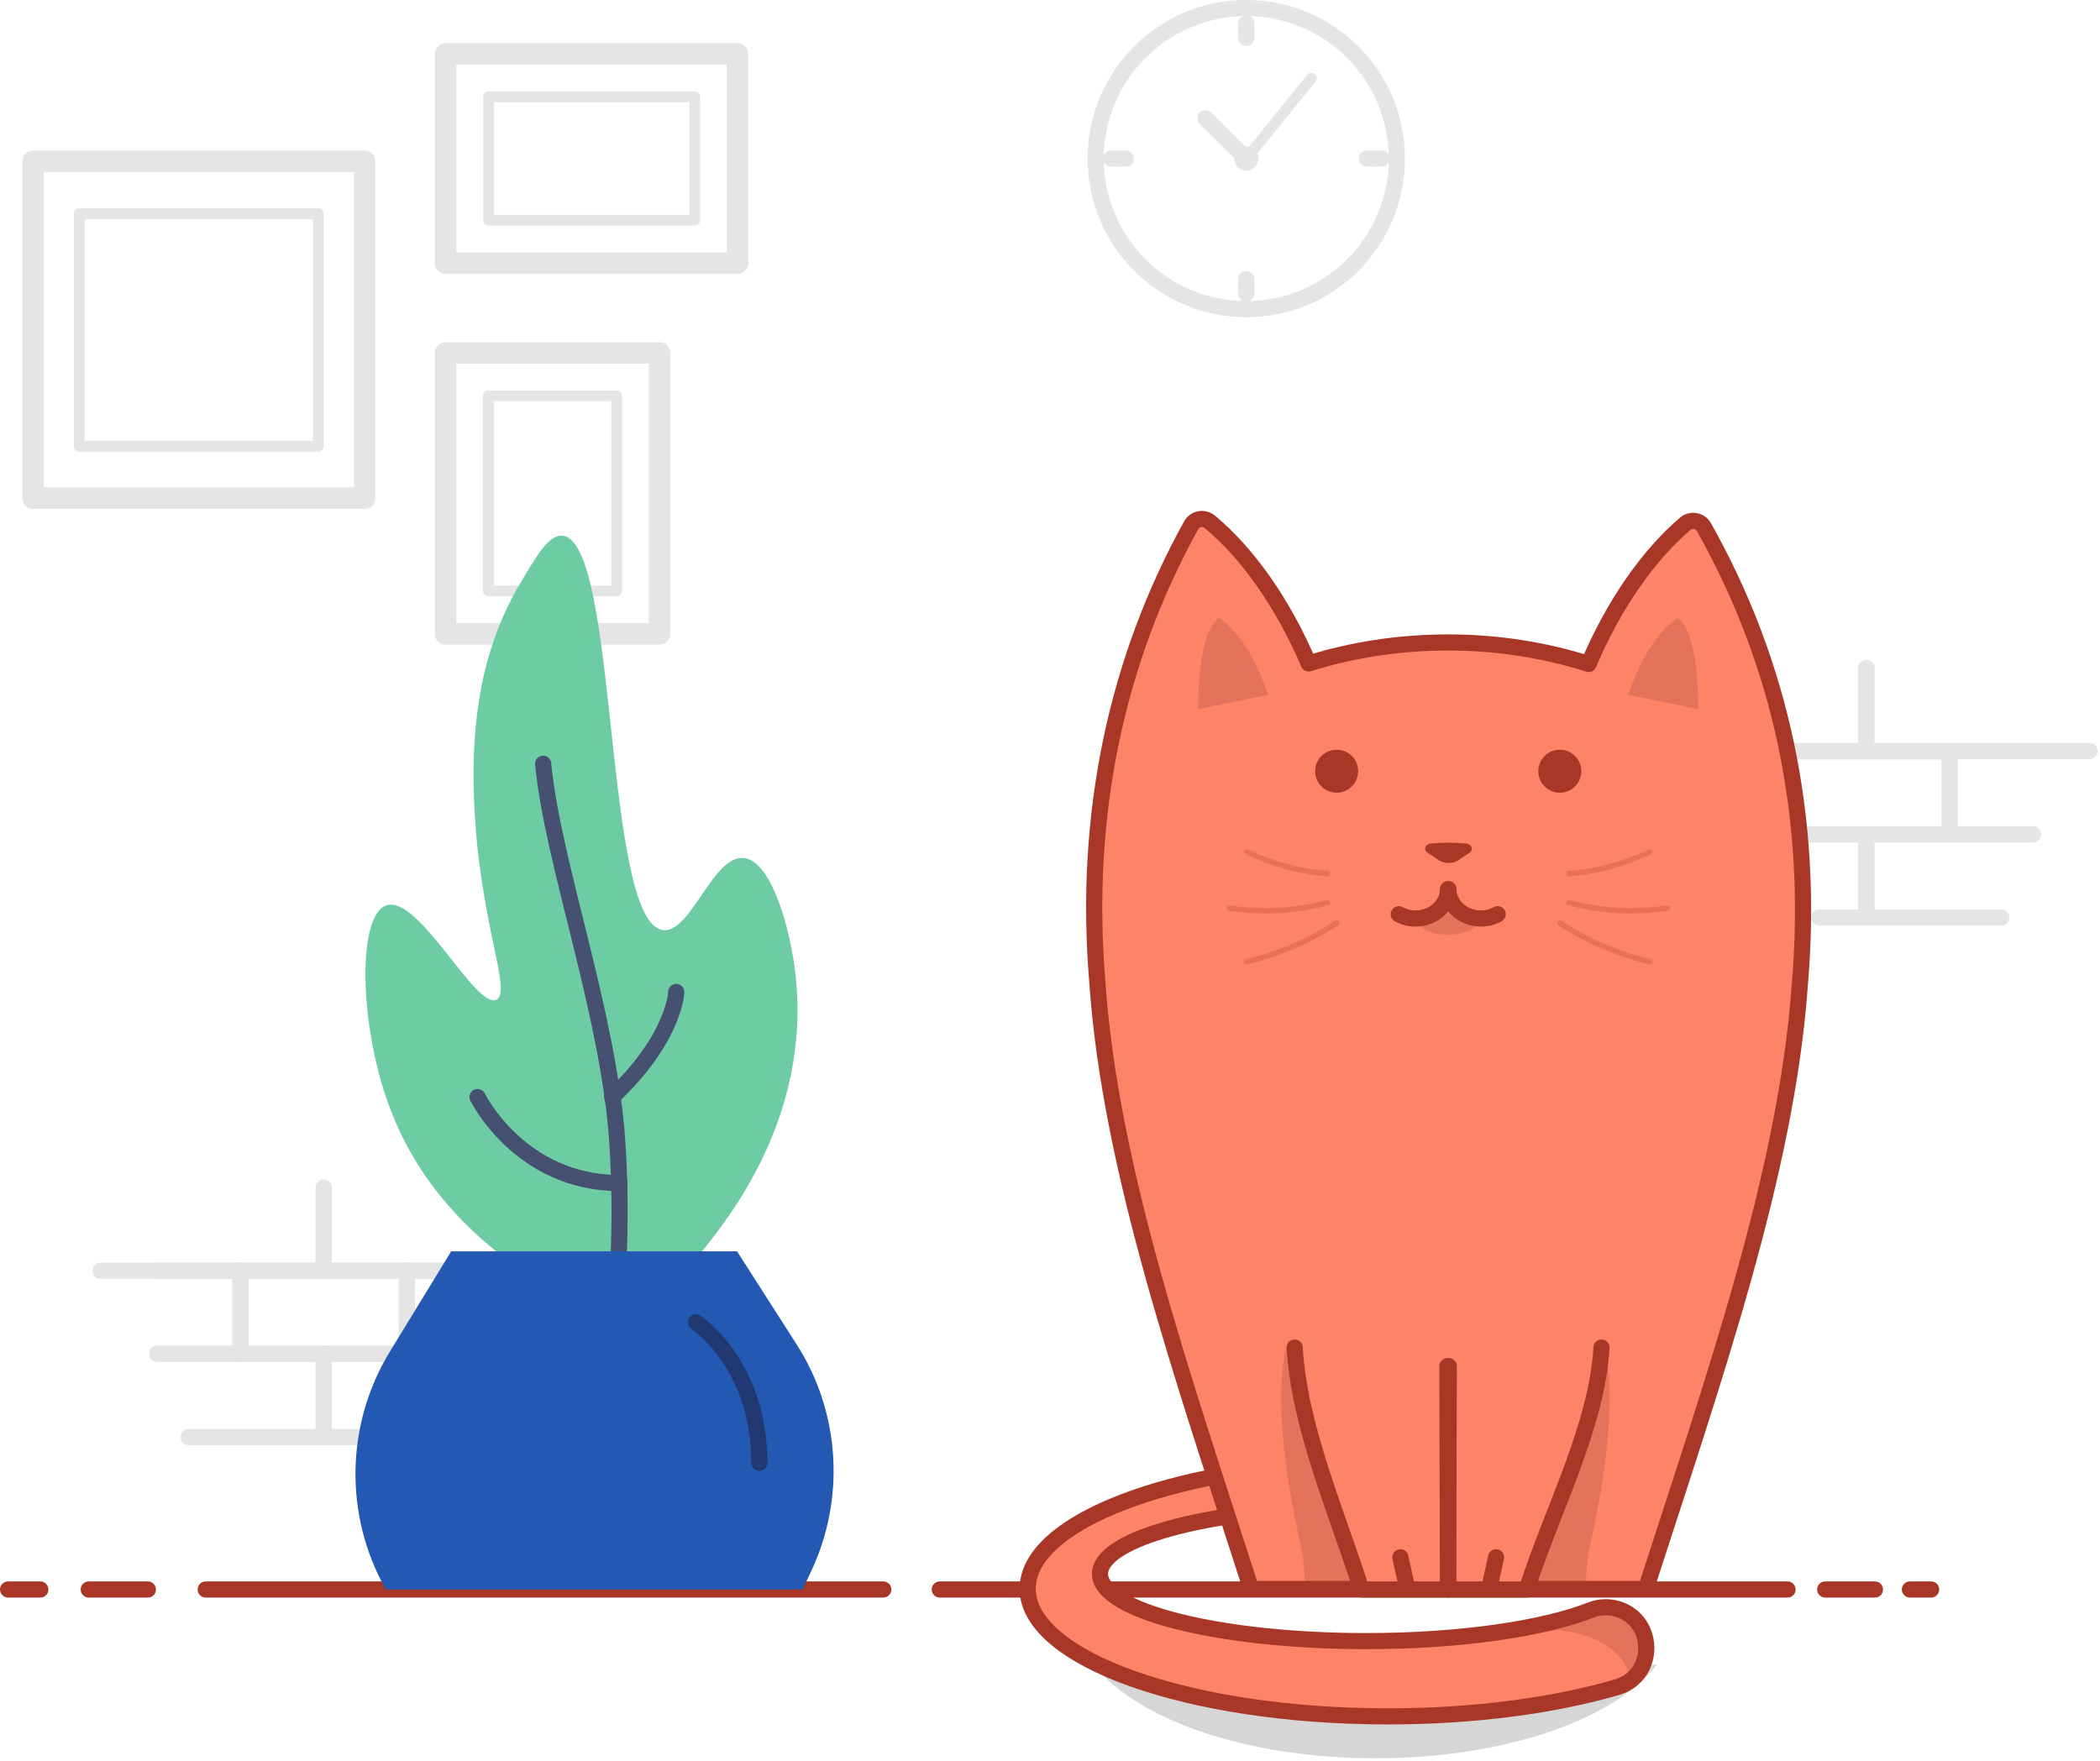 <svg width="781" height="655" viewBox="0 0 781 655" fill="none" xmlns="http://www.w3.org/2000/svg">
<path d="M120.4 441.8V472.7H58.5" stroke="#E5E5E5" stroke-width="6" stroke-miterlimit="10" stroke-linecap="round" stroke-linejoin="round"/>
<path d="M182.2 472.7H120.4V441.8" stroke="#E5E5E5" stroke-width="6" stroke-miterlimit="10" stroke-linecap="round" stroke-linejoin="round"/>
<path d="M151.3 472.7H89.4V503.6H151.3V472.7Z" stroke="#E5E5E5" stroke-width="6" stroke-miterlimit="10" stroke-linecap="round" stroke-linejoin="round"/>
<path d="M137.9 534.6H120.4V503.6H182.2" stroke="#E5E5E5" stroke-width="6" stroke-miterlimit="10" stroke-linecap="round" stroke-linejoin="round"/>
<path d="M58.5 503.6H120.4V534.6H70.2" stroke="#E5E5E5" stroke-width="6" stroke-miterlimit="10" stroke-linecap="round" stroke-linejoin="round"/>
<path d="M37.4 472.7H89.4V503.6H58.5" stroke="#E5E5E5" stroke-width="6" stroke-miterlimit="10" stroke-linecap="round" stroke-linejoin="round"/>
<path d="M195.9 503.6H151.3V472.7H172.7" stroke="#E5E5E5" stroke-width="6" stroke-miterlimit="10" stroke-linecap="round" stroke-linejoin="round"/>
<path d="M694.1 248.5V279.4H756" stroke="#E5E5E5" stroke-width="6" stroke-miterlimit="10" stroke-linecap="round" stroke-linejoin="round"/>
<path d="M632.3 279.4H694.1V248.5" stroke="#E5E5E5" stroke-width="6" stroke-miterlimit="10" stroke-linecap="round" stroke-linejoin="round"/>
<path d="M663.186 310.429L725.086 310.429L725.086 279.529L663.186 279.529L663.186 310.429Z" stroke="#E5E5E5" stroke-width="6" stroke-miterlimit="10" stroke-linecap="round" stroke-linejoin="round"/>
<path d="M676.6 341.3H694.1V310.4H632.3" stroke="#E5E5E5" stroke-width="6" stroke-miterlimit="10" stroke-linecap="round" stroke-linejoin="round"/>
<path d="M756 310.4H694.1V341.3H744.3" stroke="#E5E5E5" stroke-width="6" stroke-miterlimit="10" stroke-linecap="round" stroke-linejoin="round"/>
<path d="M777.1 279.4H725.1V310.4H756" stroke="#E5E5E5" stroke-width="6" stroke-miterlimit="10" stroke-linecap="round" stroke-linejoin="round"/>
<path d="M618.6 310.4H663.2V279.4H641.8" stroke="#E5E5E5" stroke-width="6" stroke-miterlimit="10" stroke-linecap="round" stroke-linejoin="round"/>
<path d="M463.5 115C494.428 115 519.5 89.928 519.5 59C519.5 28.072 494.428 3 463.5 3C432.572 3 407.5 28.072 407.5 59C407.5 89.928 432.572 115 463.5 115Z" stroke="#E5E5E5" stroke-width="6" stroke-miterlimit="10" stroke-linecap="round" stroke-linejoin="round"/>
<path d="M463.5 8.7V14.1" stroke="#E5E5E5" stroke-width="6" stroke-miterlimit="10" stroke-linecap="round" stroke-linejoin="round"/>
<path d="M463.5 103.8V109.2" stroke="#E5E5E5" stroke-width="6" stroke-miterlimit="10" stroke-linecap="round" stroke-linejoin="round"/>
<path d="M513.8 59H508.4" stroke="#E5E5E5" stroke-width="6" stroke-miterlimit="10" stroke-linecap="round" stroke-linejoin="round"/>
<path d="M418.7 59H413.2" stroke="#E5E5E5" stroke-width="6" stroke-miterlimit="10" stroke-linecap="round" stroke-linejoin="round"/>
<path d="M463.5 63.5C465.985 63.5 468 61.485 468 59C468 56.515 465.985 54.5 463.5 54.5C461.015 54.5 459 56.515 459 59C459 61.485 461.015 63.5 463.5 63.5Z" fill="#E5E5E5"/>
<path d="M463.5 59L487.7 29.1" stroke="#E5E5E5" stroke-width="4" stroke-miterlimit="10" stroke-linecap="round" stroke-linejoin="round"/>
<path d="M448.3 44L463.5 59" stroke="#E5E5E5" stroke-width="6" stroke-miterlimit="10" stroke-linecap="round" stroke-linejoin="round"/>
<path d="M135.6 60H12.3V185.3H135.6V60Z" stroke="#E5E5E5" stroke-width="8" stroke-miterlimit="10" stroke-linecap="round" stroke-linejoin="round"/>
<path d="M118.394 166.016L118.394 79.516L29.494 79.516L29.494 166.016H118.394Z" stroke="#E5E5E5" stroke-width="4" stroke-miterlimit="10" stroke-linecap="round" stroke-linejoin="round"/>
<path d="M274.3 20.1H165.7V97.9H274.3V20.1Z" stroke="#E5E5E5" stroke-width="8" stroke-miterlimit="10" stroke-linecap="round" stroke-linejoin="round"/>
<path d="M258.391 81.911V36.011L181.691 36.011V81.911L258.391 81.911Z" stroke="#E5E5E5" stroke-width="4" stroke-miterlimit="10" stroke-linecap="round" stroke-linejoin="round"/>
<path d="M229.347 219.819V147.219H181.647V219.819H229.347Z" stroke="#E5E5E5" stroke-width="4" stroke-miterlimit="10" stroke-linecap="round" stroke-linejoin="round"/>
<path d="M245.3 131.3H165.7V235.8H245.3V131.3Z" stroke="#E5E5E5" stroke-width="8" stroke-miterlimit="10" stroke-linecap="round" stroke-linejoin="round"/>
<path d="M710.3 591.3H718.2" stroke="#A83727" stroke-width="6" stroke-miterlimit="10" stroke-linecap="round" stroke-linejoin="round"/>
<path d="M678.8 591.3H697.3" stroke="#A83727" stroke-width="6" stroke-miterlimit="10" stroke-linecap="round" stroke-linejoin="round"/>
<path d="M349.5 591.3H664.8" stroke="#A83727" stroke-width="6" stroke-miterlimit="10" stroke-linecap="round" stroke-linejoin="round"/>
<path d="M76.5 591.3H328.5" stroke="#A83727" stroke-width="6" stroke-miterlimit="10" stroke-linecap="round" stroke-linejoin="round"/>
<path d="M33 591.3H55" stroke="#A83727" stroke-width="6" stroke-miterlimit="10" stroke-linecap="round" stroke-linejoin="round"/>
<path d="M3 591.3H15" stroke="#A83727" stroke-width="6" stroke-miterlimit="10" stroke-linecap="round" stroke-linejoin="round"/>
<path d="M207.4 481.5C189.2 469.9 157.1 449.5 143.2 407.1C133.5 377.5 133.3 340.3 143.7 336.8C155.8 332.8 176.9 375.6 184.6 371.9C190.7 369 178 342.5 176.3 297.6C175.1 267 179.5 240.7 193.3 217.3C199.6 206.6 204.2 198.7 209.3 199.3C230.2 201.7 224.3 343.3 246.6 346C257.1 347.3 265.5 316.8 277.3 319.3C287.3 321.4 294 346.1 295.8 362.1C295.9 362.9 296 363.5 296 364C301.2 415.9 270.9 453.3 260.7 466C245.4 484.8 235.1 488.6 227.1 488.7C218.7 488.6 212.3 484.7 207.4 481.5Z" fill="#6DCCA3"/>
<path d="M202 284.1C205.5 321.1 226.5 377.4 229.6 425.1C231.6 456.2 229.7 483.6 226.6 506.1" stroke="#465172" stroke-width="6" stroke-miterlimit="10" stroke-linecap="round" stroke-linejoin="round"/>
<path d="M298.5 591.3H143.5C127.9 563.7 128.5 529.8 145 502.8L167.8 465.5H274.1L296.2 500C312.6 525.5 314.5 557.8 301.4 585.1L298.5 591.3Z" fill="#2359B2"/>
<path d="M251.5 369C251.5 369 251.1 386 227.7 408.1" stroke="#465172" stroke-width="6" stroke-miterlimit="10" stroke-linecap="round" stroke-linejoin="round"/>
<path d="M177.6 408.1C177.6 408.1 193.3 440.1 230.4 440.1" stroke="#465172" stroke-width="6" stroke-miterlimit="10" stroke-linecap="round" stroke-linejoin="round"/>
<path opacity="0.67" d="M258.8 491.9C258.8 491.9 282.4 507.3 282.4 544.2" stroke="#1E2A54" stroke-width="6" stroke-miterlimit="10" stroke-linecap="round" stroke-linejoin="round"/>
<path d="M400.1 601.1C400.1 630.3 450 654.1 511.5 654.1C559.7 654.1 600.7 639.6 616.2 619.2L499.7 627.6L400.1 601.1Z" fill="#D6D6D6"/>
<path d="M600.2 598.2C597.3 597.6 594.2 597.9 591.5 599C573.9 605.9 543.1 610.5 508.1 610.5C453.4 610.5 409.1 599.3 409.1 585.5C409.1 573.3 443.8 563.1 489.7 560.9L492.9 544.2C430 548.1 382.2 567.6 382.2 591C382.2 617.2 442.2 638.5 516.2 638.5C548.6 638.5 578.3 634.4 601.5 627.6C616.5 623.1 615.6 601.4 600.2 598.2Z" fill="#FF8367"/>
<path opacity="0.26" d="M547.6 608.4L595.6 597.9C595.6 597.9 608.2 599.2 610.5 605.9C614.5 617.3 606.3 624.3 606.3 624.3C606.3 624.3 603.2 597.9 547.6 608.4Z" fill="#9B463D"/>
<path d="M600.2 598.2C597.3 597.6 594.2 597.9 591.5 599C573.9 605.9 543.1 610.5 508.1 610.5C453.4 610.5 409.1 599.3 409.1 585.5C409.1 573.3 443.8 563.1 489.7 560.9L492.9 544.2C430 548.1 382.2 567.6 382.2 591C382.2 617.2 442.2 638.5 516.2 638.5C548.6 638.5 578.3 634.4 601.5 627.6C616.5 623.1 615.6 601.4 600.2 598.2Z" stroke="#A83727" stroke-width="6" stroke-miterlimit="10" stroke-linecap="round" stroke-linejoin="round"/>
<path d="M590.8 247C574.8 241.9 557.1 239 538.6 239C520.2 239 502.7 241.8 486.7 246.8C477 224.1 463.8 205.6 449.9 194.1C447.7 192.3 444.4 192.9 443 195.4C415.3 245.5 402.9 302.8 408.1 365.3C412.9 435.1 439.8 511.8 465.3 591.1H612.1C637.7 511.9 664.3 436 669.3 367.1C674.8 304.2 662.2 246.7 633.7 196.1C632.3 193.6 629 193 626.8 194.8C613.2 206.4 600.3 224.6 590.8 247Z" fill="#FF8367"/>
<path opacity="0.26" d="M550.9 341C550.9 344.7 545.4 347.7 538.5 347.7C531.7 347.7 526.1 344.7 526.1 341L538.6 338.2L550.9 341Z" fill="#9B463D"/>
<path opacity="0.26" d="M589.8 589.7C589.8 589.7 589.8 581.8 591.3 575.2C604.5 516.5 595.8 498.4 595.8 498.4L568 589.9L589.8 589.7Z" fill="#9B463D"/>
<path opacity="0.26" d="M485.3 589.7C485.3 589.7 485.3 581.8 483.8 575.2C470.6 516.5 479.3 498.4 479.3 498.4L507.1 589.9L485.3 589.7Z" fill="#9B463D"/>
<path d="M590.8 247C574.8 241.9 557.1 239 538.6 239C520.2 239 502.7 241.8 486.7 246.8C477 224.1 463.8 205.6 449.9 194.1C447.7 192.3 444.4 192.9 443 195.4C415.3 245.5 402.9 302.8 408.1 365.3C412.9 435.1 439.8 511.8 465.3 591.1H612.1C637.7 511.9 664.3 436 669.3 367.1C674.8 304.2 662.2 246.7 633.7 196.1C632.3 193.6 629 193 626.8 194.8C613.2 206.4 600.3 224.6 590.8 247Z" stroke="#A83727" stroke-width="6" stroke-miterlimit="10" stroke-linecap="round" stroke-linejoin="round"/>
<path d="M497.1 294.9C501.518 294.9 505.1 291.318 505.1 286.9C505.1 282.482 501.518 278.9 497.1 278.9C492.682 278.9 489.1 282.482 489.1 286.9C489.1 291.318 492.682 294.9 497.1 294.9Z" fill="#A83727"/>
<path d="M580.1 294.9C584.518 294.9 588.1 291.318 588.1 286.9C588.1 282.482 584.518 278.9 580.1 278.9C575.682 278.9 572.1 282.482 572.1 286.9C572.1 291.318 575.682 294.9 580.1 294.9Z" fill="#A83727"/>
<path d="M545.3 313.8C540.9 313.4 536.5 313.4 532.1 313.8C530 314 529.3 316.1 530.9 317.2C532.3 318.1 533.7 319 535.1 320C537.1 321.4 540.4 321.4 542.4 320C543.8 319 545.2 318.1 546.6 317.2C548.1 316.1 547.3 314 545.3 313.8Z" fill="#A83727"/>
<path d="M595.6 501.3C593.9 530.8 580.2 561.8 570.8 591.3C561.1 591.3 538.6 591.3 538.6 591.3L538.8 508.2" fill="#FF8367"/>
<path d="M481.5 501.3C483.2 530.8 499.9 561.8 509.3 591.3C519 591.3 538.5 591.3 538.5 591.3L538.3 508.2" fill="#FF8367"/>
<path d="M557 340.1C555.2 341.1 553 341.7 550.8 341.7C544.1 341.7 538.7 336.8 538.7 330.8" stroke="#A83727" stroke-width="6" stroke-miterlimit="10" stroke-linecap="round" stroke-linejoin="round"/>
<path d="M520.2 340.1C522 341.1 524.2 341.7 526.4 341.7C533.1 341.7 538.5 336.8 538.5 330.8" stroke="#A83727" stroke-width="6" stroke-miterlimit="10" stroke-linecap="round" stroke-linejoin="round"/>
<path d="M595.6 501.3C593.9 530.8 577.2 561.8 567.8 591.3C558.1 591.3 538.6 591.3 538.6 591.3L538.8 508.2" stroke="#A83727" stroke-width="6" stroke-miterlimit="10" stroke-linecap="round" stroke-linejoin="round"/>
<path d="M481.5 501.3C483.2 530.8 496.9 561.8 506.3 591.3C516 591.3 538.5 591.3 538.5 591.3L538.3 508.2" stroke="#A83727" stroke-width="6" stroke-miterlimit="10" stroke-linecap="round" stroke-linejoin="round"/>
<path opacity="0.26" d="M605.6 258.5C613 235.8 623.8 230 623.8 230C623.8 230 631.6 232.9 631.6 263.8" fill="#9B463D"/>
<path opacity="0.26" d="M471.6 258.5C464.2 235.8 453.4 230 453.4 230C453.4 230 445.6 232.9 445.6 263.8" fill="#9B463D"/>
<path d="M520.8 579.3L523.3 590.6" stroke="#A83727" stroke-width="6" stroke-miterlimit="10" stroke-linecap="round" stroke-linejoin="round"/>
<path d="M556.4 579.3L553.9 590.6" stroke="#A83727" stroke-width="6" stroke-miterlimit="10" stroke-linecap="round" stroke-linejoin="round"/>
<g opacity="0.24">
<path d="M583.5 335.8C595.6 339 608.1 339.6 620.1 337.8" stroke="#A83727" stroke-width="2" stroke-miterlimit="10" stroke-linecap="round" stroke-linejoin="round"/>
<path d="M580.1 343.4C591.1 350.4 602.5 355.2 613.5 357.7" stroke="#A83727" stroke-width="2" stroke-miterlimit="10" stroke-linecap="round" stroke-linejoin="round"/>
<path d="M583.5 325C593.4 324.3 603.6 321.6 613.5 316.9" stroke="#A83727" stroke-width="2" stroke-miterlimit="10" stroke-linecap="round" stroke-linejoin="round"/>
<path d="M493.7 335.8C481.6 339 469.1 339.6 457.1 337.8" stroke="#A83727" stroke-width="2" stroke-miterlimit="10" stroke-linecap="round" stroke-linejoin="round"/>
<path d="M497.1 343.4C486.1 350.4 474.7 355.2 463.7 357.7" stroke="#A83727" stroke-width="2" stroke-miterlimit="10" stroke-linecap="round" stroke-linejoin="round"/>
<path d="M493.7 325C483.8 324.3 473.6 321.6 463.7 316.9" stroke="#A83727" stroke-width="2" stroke-miterlimit="10" stroke-linecap="round" stroke-linejoin="round"/>
</g>
</svg>
